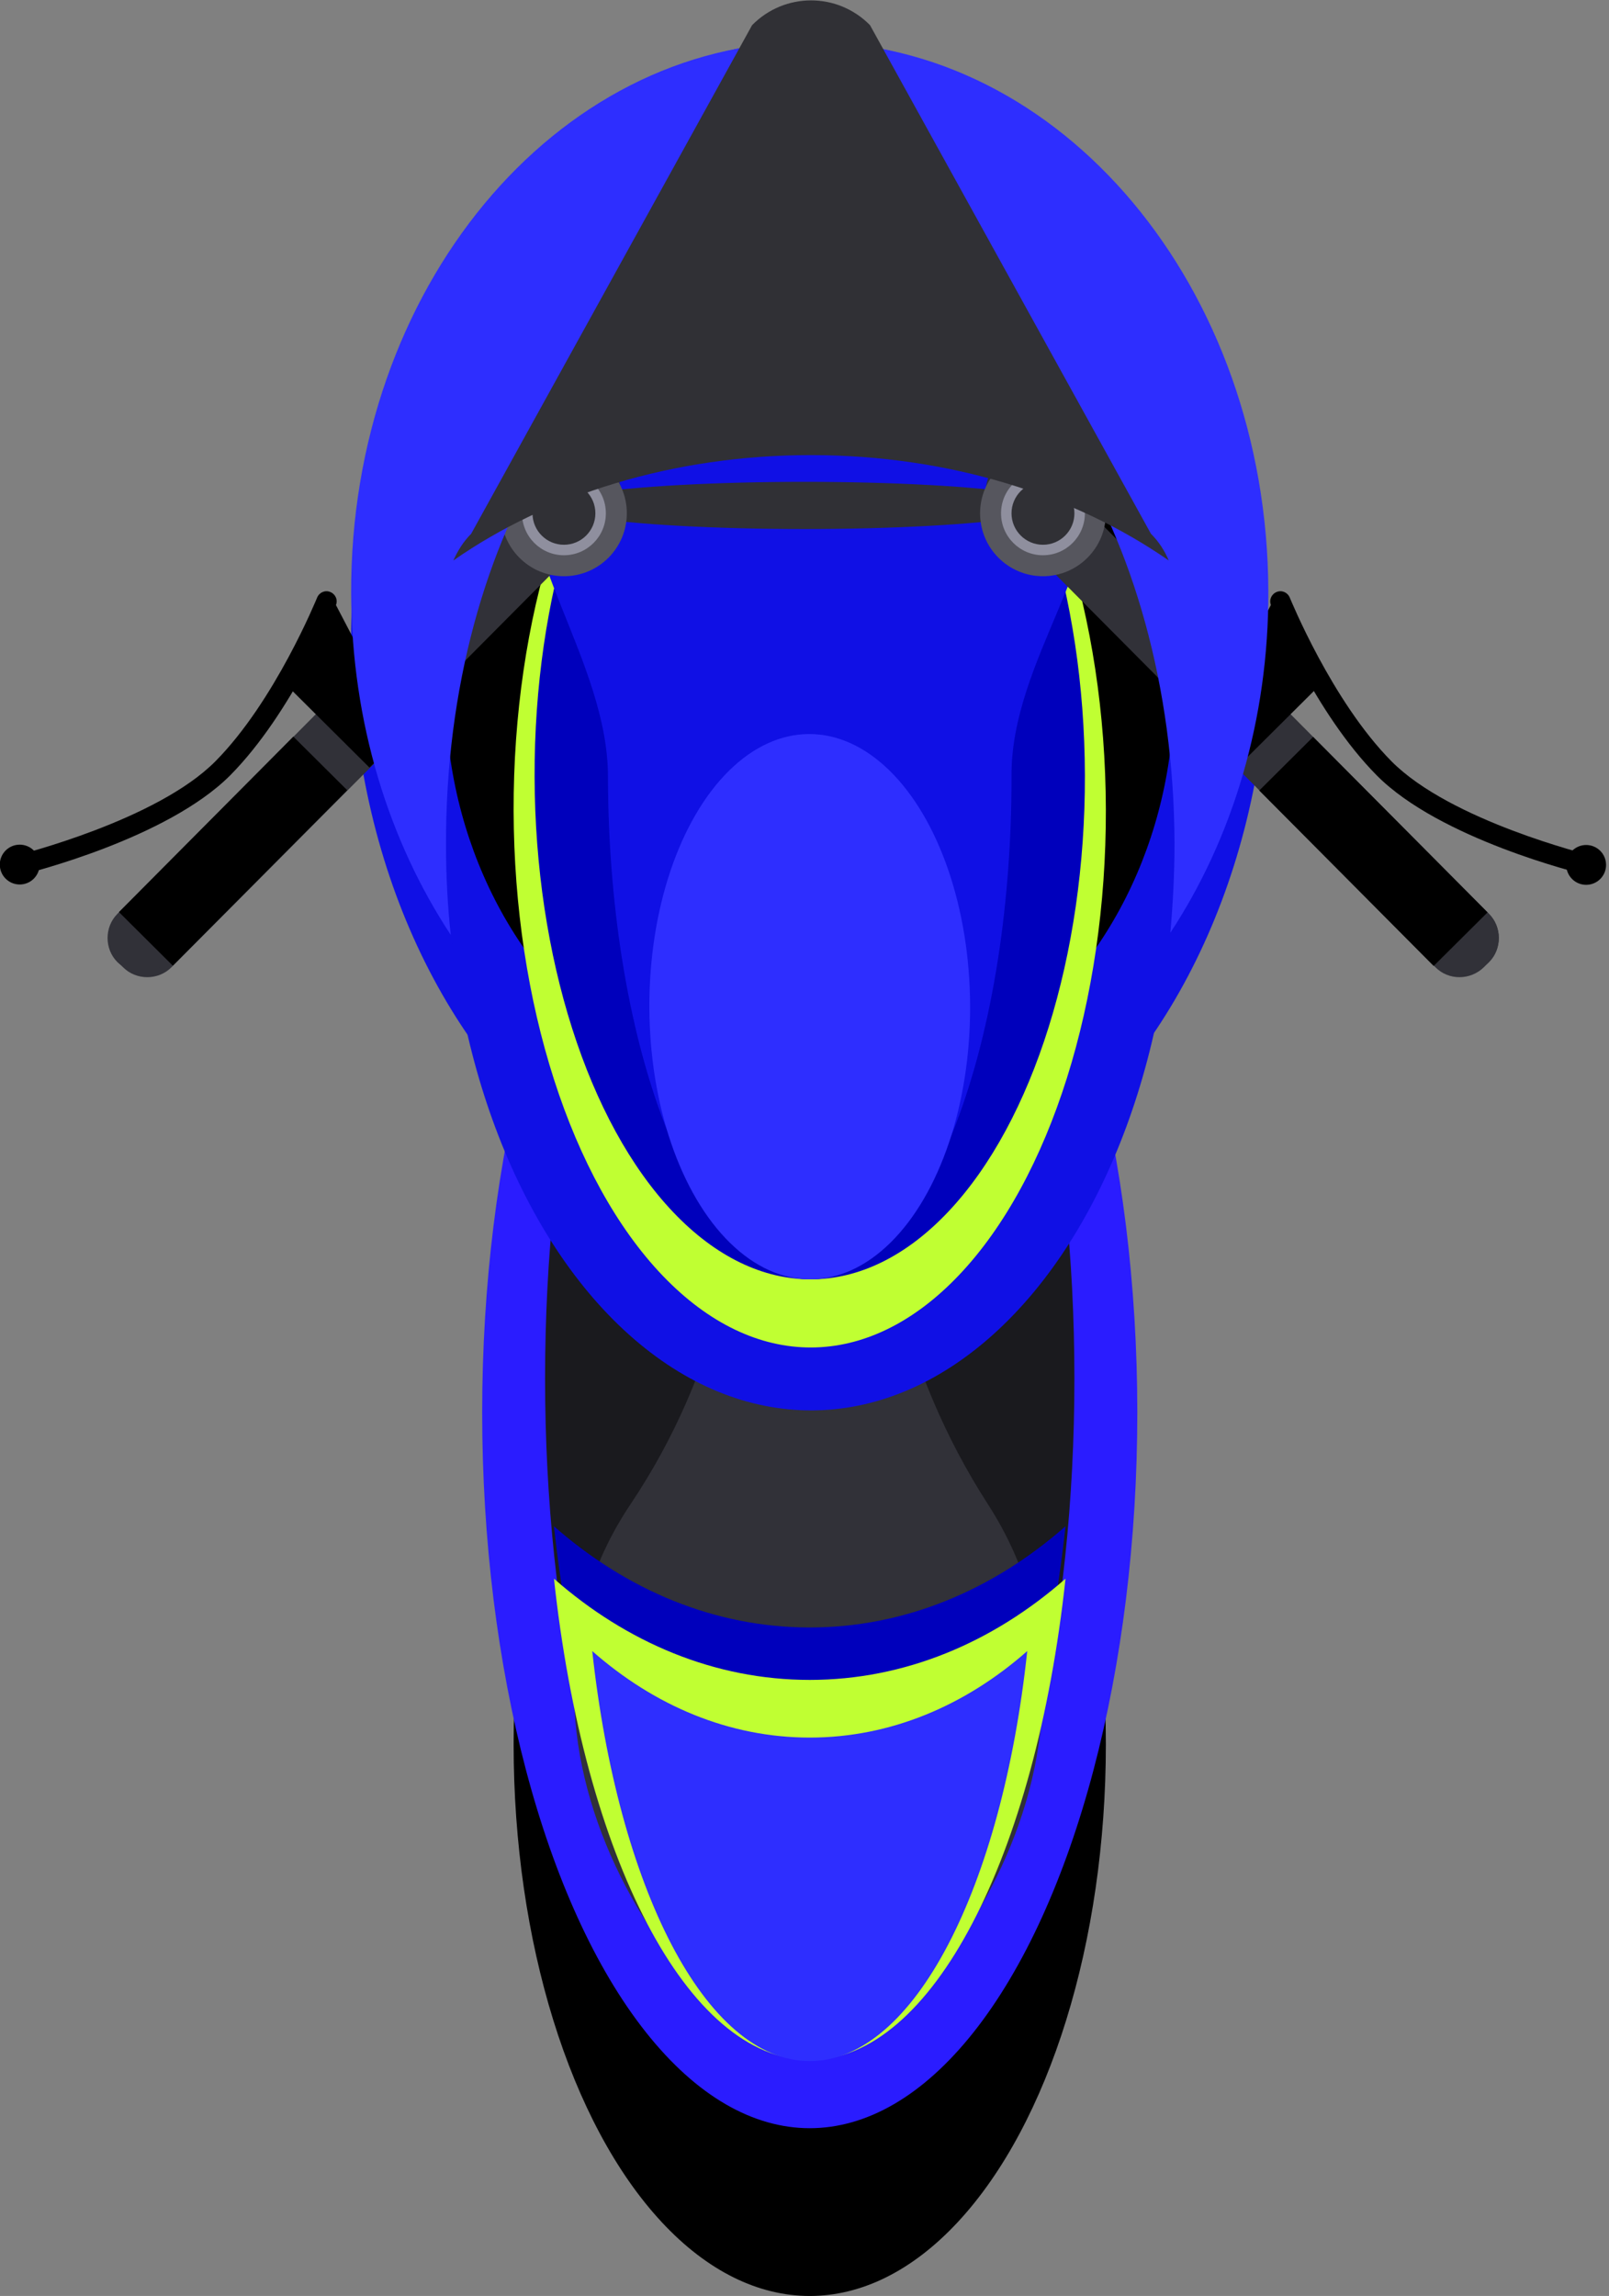 <?xml version="1.0" encoding="utf-8"?>
<!-- Generator: Adobe Illustrator 21.1.0, SVG Export Plug-In . SVG Version: 6.00 Build 0)  -->
<svg version="1.1" id="bike" xmlns="http://www.w3.org/2000/svg" xmlns:xlink="http://www.w3.org/1999/xlink" x="0px" y="0px"
	 viewBox="0 0 307 437.9" style="enable-background:new 0 0 307 437.9;" xml:space="preserve">
<rect x="0" y="0" width="307" height="437.9" fill="#808080" stroke="none"/>
<style type="text/css">
	.st0{fill:#2A1CFF;}
	.st1{fill:#1A1A1E;}
	.st2{fill:#313138;}
	.st3{fill:#0000BC;}
	.st4{fill:#C0FF32;}
	.st5{fill:#2E2EFF;}
	.st6{fill:#1010E5;}
	.st7{fill:#303035;}
	.st8{fill:#56565E;}
	.st9{fill:#8F8F9E;}
</style>
<ellipse id="rear_tyre" cx="154.5" cy="332.7" rx="56.5" ry="105.2"/>
<g id="rear">
	<ellipse class="st0" cx="154.5" cy="269.4" rx="62.5" ry="136.5"/>
	<ellipse class="st1" cx="154.5" cy="262.9" rx="50.5" ry="130"/>
	<path class="st2" d="M188.5,286.9c31.1,48.2-15.3,106-34.1,106s-66-58.4-34.1-106c34.5-51.4,15.3-106,34.1-106
		S154.8,234.7,188.5,286.9z"/>
	<path class="st3" d="M154.5,310.4c-18.1,0-34.9-7.1-48.8-19.3c5.7,52.9,25.4,91.8,48.8,91.8s43.1-39,48.8-91.8
		C189.4,303.3,172.6,310.4,154.5,310.4z"/>
	<path class="st4" d="M154.5,320.4c-18.1,0-34.9-7.1-48.8-19.3c5.7,52.9,25.4,91.8,48.8,91.8s43.1-39,48.8-91.8
		C189.4,313.3,172.6,320.4,154.5,320.4z"/>
	<path class="st5" d="M154.5,331.4c-15.4,0-29.7-6.1-41.5-16.5c4.9,45,21.6,78.2,41.5,78.2s36.7-33.2,41.5-78.2
		C184.2,325.3,169.9,331.4,154.5,331.4z"/>
</g>
<g id="front">
	
		<ellipse transform="matrix(1 -2.558959e-03 2.558959e-03 1 -0.311 0.396)" class="st6" cx="154.5" cy="121.7" rx="87.5" ry="113.8"/>
	<ellipse transform="matrix(1 -2.558959e-03 2.558959e-03 1 -0.411 0.396)" class="st6" cx="154.6" cy="161" rx="69.5" ry="108"/>
	<ellipse transform="matrix(1 -2.558963e-03 2.558963e-03 1 -0.337 0.396)" cx="154.5" cy="131.9" rx="69.5" ry="79"/>
	
		<ellipse transform="matrix(1 -2.558961e-03 2.558961e-03 1 -0.395 0.396)" class="st4" cx="154.5" cy="154.5" rx="56.5" ry="102.5"/>
	<ellipse transform="matrix(1 -2.559087e-03 2.559087e-03 1 -0.378 0.396)" class="st3" cx="154.5" cy="148" rx="52.5" ry="96"/>
	<path class="st6" d="M193,147.9c-0.1-22,19-42.3,14-58.5C199.9,66.6,166.7,52,154.3,52C141.8,52,109,64.9,102,87.9
		c-4.9,16.2,14,38.3,14,60.2c0.1,53,17.5,96,38.7,95.9S193.1,200.9,193,147.9z"/>
	<ellipse transform="matrix(1 -2.559087e-03 2.559087e-03 1 -0.491 0.396)" class="st5" cx="154.5" cy="192" rx="30.6" ry="52"/>
	<ellipse class="st7" cx="153.5" cy="96.4" rx="47.5" ry="4.5"/>
	<g id="hand-right">
		<path class="st2" d="M273.9,184.5l-46.7-46.9c-2.5-2.5-2.5-6.7,0-9.2l1-1c2.5-2.5,6.7-2.5,9.2,0l46.7,46.9c2.5,2.5,2.5,6.7,0,9.2
			l-1,1C280.5,187,276.4,187,273.9,184.5z"/>
		<path class="st2" d="M274.9,183.5L190,98.1c-2.5-2.5-2.5-6.7,0-9.2l0,0c2.5-2.5,6.7-2.5,9.2,0l84.9,85.4c2.5,2.5,2.5,6.7,0,9.2v0
			C281.6,186,277.4,186,274.9,183.5z"/>
		<rect x="238.5" y="155.2" transform="matrix(0.705 0.709 -0.709 0.705 192.444 -137.965)" width="47.2" height="14.5"/>
		<path d="M262.7,147.9c-11.9-12-19.9-31.6-20.2-32.5c-0.4-1,0.1-2.1,1.1-2.5c1-0.4,2.1,0.1,2.5,1.1c0.1,0.2,8,19.7,19.4,31.2
			c11.3,11.4,37.6,17.8,37.8,17.9c1,0.2,1.6,1.3,1.4,2.3c-0.2,1-1.3,1.6-2.3,1.4C301.2,166.5,274.7,160,262.7,147.9z"/>
		<ellipse transform="matrix(0.709 -0.705 0.705 0.709 -28.227 261.45)" cx="302.7" cy="164.9" rx="3.8" ry="3.8"/>
		<polygon points="236.6,126.5 243.7,113.1 252.2,130.3 236,146.4 225.8,136.2 		"/>
		<circle class="st8" cx="199" cy="97.9" r="12"/>
		<circle class="st9" cx="199" cy="97.9" r="8"/>
		<circle class="st7" cx="199" cy="97.9" r="6"/>
	</g>
	<g id="hand-left">
		<path class="st2" d="M32.7,184.5l46.7-46.9c2.5-2.5,2.5-6.7,0-9.2l-1-1c-2.5-2.5-6.7-2.5-9.2,0l-46.7,46.9c-2.5,2.5-2.5,6.7,0,9.2
			l1,1C26,187,30.2,187,32.7,184.5z"/>
		<path class="st2" d="M31.6,183.5l84.9-85.4c2.5-2.5,2.5-6.7,0-9.2l0,0c-2.5-2.5-6.7-2.5-9.2,0l-84.9,85.4c-2.5,2.5-2.5,6.7,0,9.2
			l0,0C25,186,29.1,186,31.6,183.5z"/>
		<rect x="20.8" y="155.2" transform="matrix(-0.705 0.709 -0.709 -0.705 190.951 245.383)" width="47.2" height="14.5"/>
		<path d="M43.9,147.9c11.9-12,19.9-31.6,20.2-32.5c0.4-1-0.1-2.1-1.1-2.5c-1-0.4-2.1,0.1-2.5,1.1c-0.1,0.2-8,19.7-19.4,31.2
			C29.9,156.5,3.6,163,3.4,163.1c-1,0.2-1.6,1.3-1.4,2.3c0.2,1,1.3,1.6,2.3,1.4C5.4,166.5,31.8,160,43.9,147.9z"/>
		<ellipse transform="matrix(0.705 -0.709 0.709 0.705 -115.831 51.337)" cx="3.8" cy="164.9" rx="3.8" ry="3.8"/>
		<polygon points="69.9,126.5 62.9,113.1 54.3,130.3 70.5,146.4 80.7,136.2 		"/>
		<circle class="st8" cx="107.6" cy="97.9" r="12"/>
		<circle class="st9" cx="107.6" cy="97.9" r="8"/>
		<circle class="st7" cx="107.6" cy="97.9" r="6"/>
	</g>
	<path class="st5" d="M85.1,161.2C84.9,101.5,115.9,53.1,154.3,53s69.6,48.2,69.8,107.8c0,5.8-0.3,11.6-0.8,17.1
		c11.8-17.9,18.8-40.6,18.7-65.2C241.8,54.8,202.5,7.9,154.2,8c-48.3,0.1-87.4,47.2-87.2,105.2c0.1,24.6,7.2,47.2,19,65.1
		C85.4,172.7,85.1,167,85.1,161.2z"/>
</g>
<path class="st7" d="M154.7,86.8c26.3,0,50.3,7.6,68.3,20.1c-0.8-1.9-1.9-3.6-3.4-5.1L166,4.8c-6.2-6.3-16.3-6.3-22.5,0l-53.6,97
	c-1.5,1.5-2.6,3.3-3.4,5.1C104.4,94.4,128.4,86.8,154.7,86.8z"/>
</svg>
